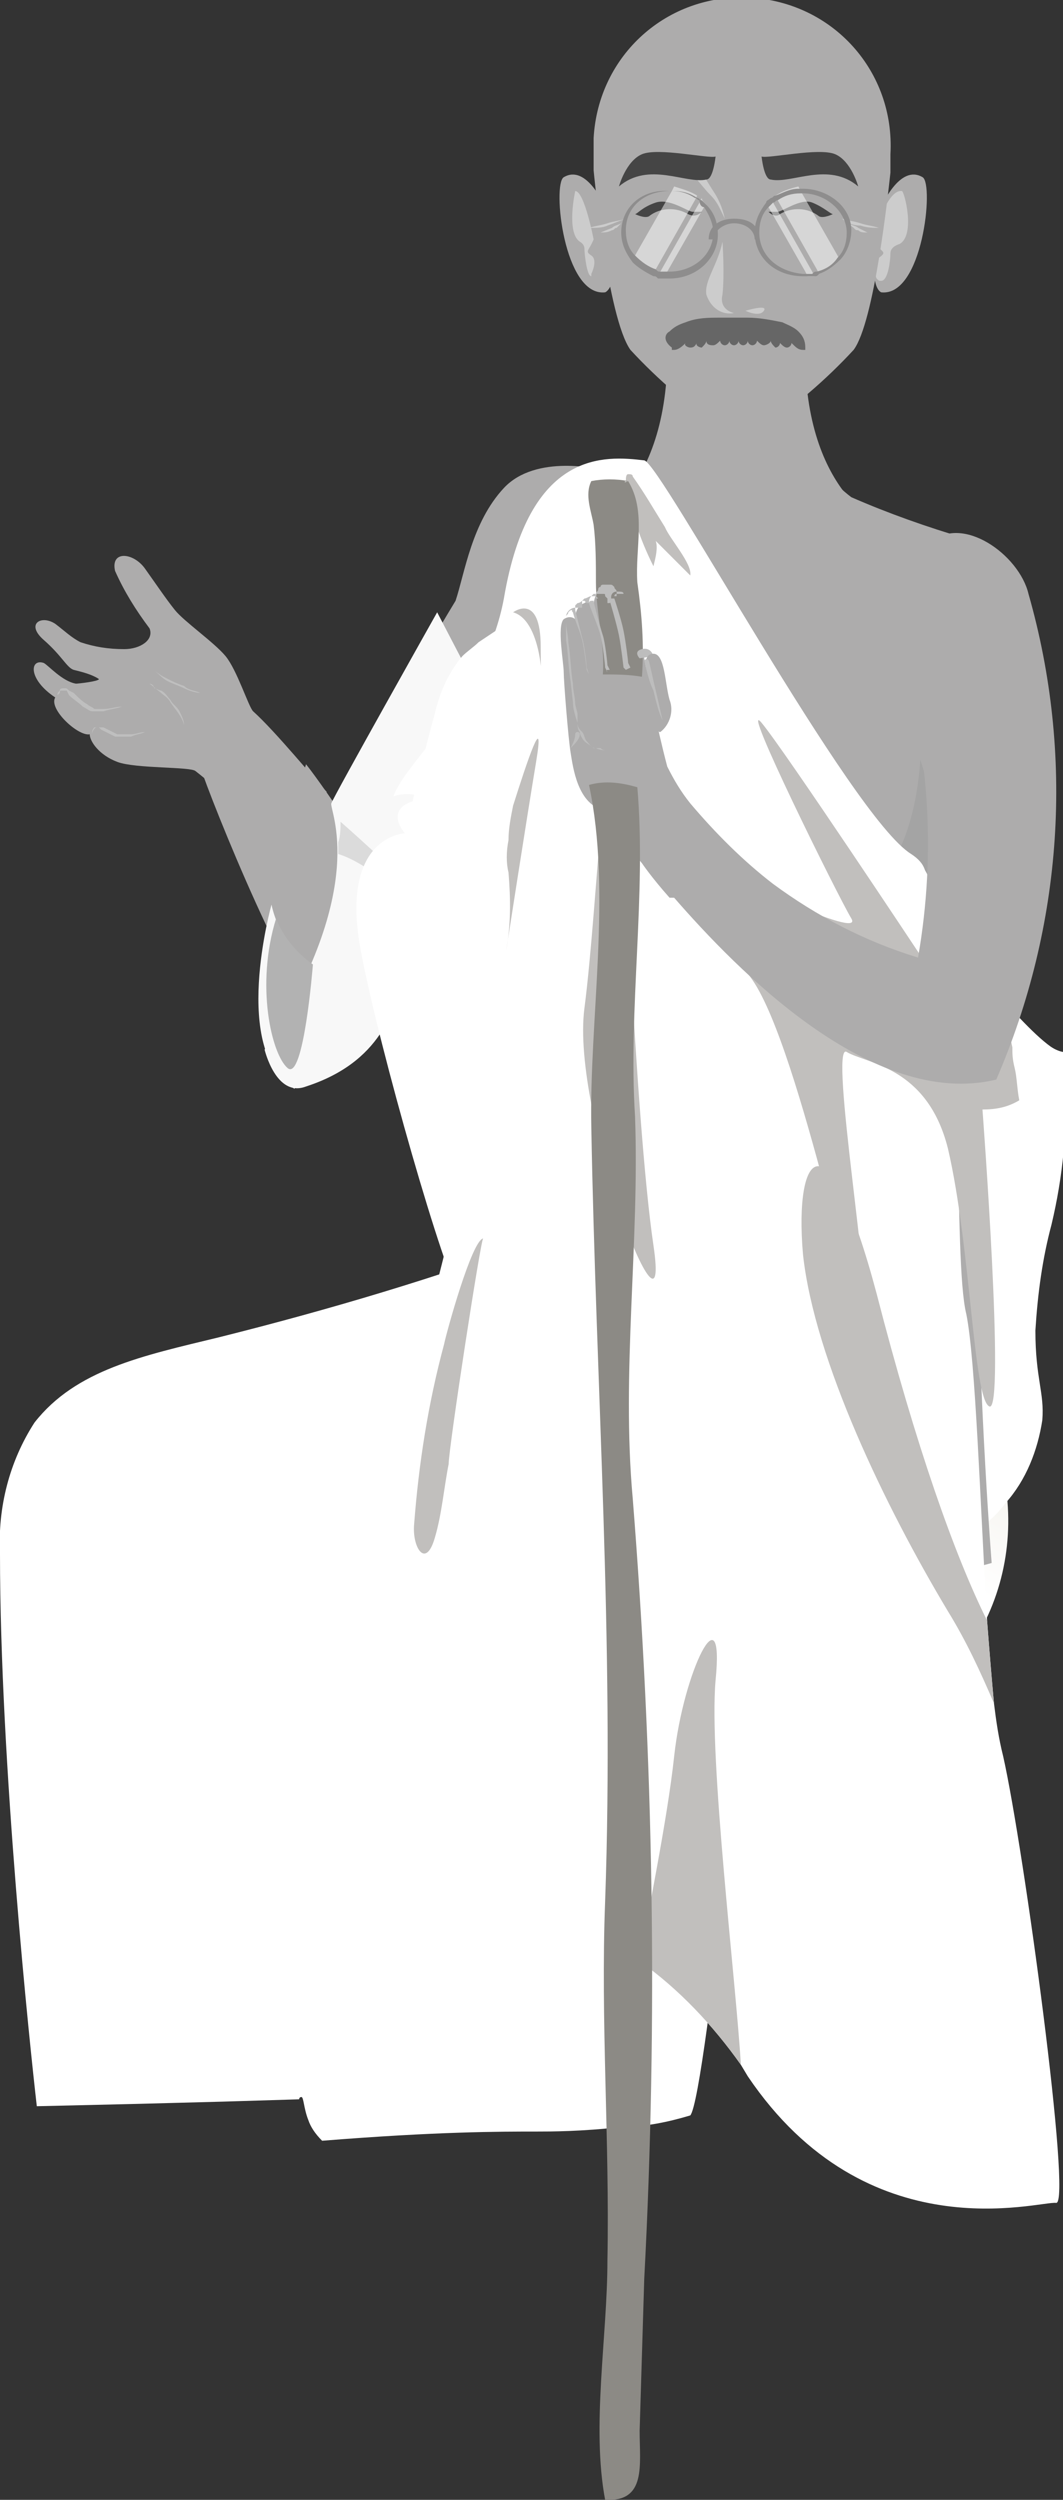 <?xml version="1.0" encoding="utf-8"?>
<!-- Generator: Adobe Illustrator 25.0.1, SVG Export Plug-In . SVG Version: 6.00 Build 0)  -->
<svg version="1.1" id="Layer_1" xmlns="http://www.w3.org/2000/svg" xmlns:xlink="http://www.w3.org/1999/xlink" x="0px" y="0px"
	 viewBox="0 0 46.2 108.6" style="enable-background:new 0 0 46.2 108.6;" xml:space="preserve">
<rect x="0" y="0" width="46.2" height="108.6" fill="#333333" stroke="none"/>
<style type="text/css">
	.st0{fill:#ADACAC;}
	.st1{fill:#BFBFBF;}
	.st2{fill:#F8F8F8;}
	.st3{fill:#B2B2B2;}
	.st4{fill:#9F9F9F;}
	.st5{fill:#DBDBDB;}
	.st6{fill:#FFFFFF;}
	.st7{fill:url(#SVGID_1_);}
	.st8{fill:#CCCCCC;}
	.st9{fill:#454545;}
	.st10{fill:#595857;}
	.st11{fill:#666666;}
	.st12{fill:#A3A09D;}
	.st13{fill:#A4A4A4;}
	.st14{fill:#C1BFBD;}
	.st15{fill:#8C8A85;}
	.st16{fill:#BDBDBD;}
	.st17{opacity:0.5;fill:#FFFFFF;}
	.st18{fill:#8E8D8D;}
</style>
<g>
	<g id="Layer_2_1_">
		<g id="_1April-Gandhi">
			<path class="st0" d="M14.2,34.4c-0.5-0.5-2.2-2.6-3.2-3.5c-0.2-0.2-0.7-1.8-1.2-2.4s-1.8-1.5-2.2-2s-0.8-1.1-1.3-1.8
				s-1.5-0.8-1.3,0.1c0.4,0.9,0.9,1.7,1.5,2.5c0.2,0.5-0.4,0.9-1.1,0.9c-0.7,0-1.3-0.1-1.9-0.3c-0.4-0.2-0.7-0.5-1.1-0.8
				c-0.6-0.4-1.3,0-0.5,0.7s1,1.2,1.3,1.3c0.4,0.1,0.8,0.2,1.1,0.4c0,0.1-0.9,0.2-1,0.2c-0.6-0.1-1.2-0.8-1.4-0.9
				c-0.6-0.2-0.7,0.7,0.5,1.5c-0.3,0.5,1,1.7,1.5,1.6c0,0.3,0.4,0.9,1.2,1.2s3.2,0.2,3.4,0.4C9.3,34.1,12.4,37.1,14.2,34.4z"/>
			<path class="st1" d="M4,31.9c0-0.1,0-0.2,0.1-0.3c0.1,0,0.1,0,0.2,0h0.1h0.1c0.2,0.1,0.4,0.2,0.6,0.3c0.2,0,0.4,0,0.6,0
				c0.2,0,0.4-0.1,0.6-0.1c-0.2,0.1-0.4,0.1-0.6,0.2H5.3C5.2,32,5.1,32,5,32c-0.2-0.1-0.4-0.2-0.6-0.3c0,0-0.1-0.1-0.1-0.1
				c0,0-0.1,0-0.1,0C4.1,31.6,4,31.8,4,31.9z"/>
			<path class="st1" d="M2.5,30.2c0-0.1,0-0.1,0.1-0.2c0-0.1,0.1-0.1,0.2-0.1c0.1,0,0.1,0,0.2,0.1l0.2,0.1c0.2,0.2,0.4,0.4,0.6,0.5
				c0.1,0.1,0.2,0.1,0.3,0.2c0.1,0,0.1,0,0.2,0h0.2c0.3,0,0.5-0.1,0.8-0.1c-0.3,0.1-0.5,0.1-0.8,0.2H4.2c-0.1,0-0.1,0-0.2,0
				c-0.1,0-0.2-0.1-0.4-0.2c-0.2-0.2-0.4-0.3-0.6-0.5L2.9,30c-0.1,0-0.1,0-0.2,0c-0.1,0-0.1,0-0.1,0.1C2.6,30.1,2.5,30.2,2.5,30.2z"
				/>
			<path class="st1" d="M8,31.5c-0.1-0.4-0.4-0.7-0.6-1c-0.1-0.2-0.3-0.3-0.4-0.4l-0.5-0.4c0.1,0,0.2,0.1,0.2,0.2
				C6.8,29.9,6.9,30,7,30c0.2,0.1,0.3,0.3,0.4,0.4c0.1,0.2,0.3,0.3,0.4,0.5C7.9,31.1,8,31.3,8,31.5z"/>
			<path class="st1" d="M9.4,30.1c-0.2,0-0.5,0-0.7,0c-0.2,0-0.5-0.1-0.7-0.2c-0.2-0.1-0.5-0.2-0.7-0.3c-0.2-0.1-0.4-0.3-0.6-0.5
				c0.2,0.2,0.4,0.3,0.6,0.4c0.2,0.1,0.4,0.2,0.7,0.3C8.2,30,8.5,30,8.7,30.1C9,30.1,9.2,30.1,9.4,30.1z"/>
			<path class="st0" d="M14.3,44.5c4.8,1.3,3.4-3.6,3-4.9s-3.2-5.4-4-6.4c-0.4,1.6-3.1,2.2-4.6,0.1C9.1,34.6,12.9,44.1,14.3,44.5z"
				/>
			<path class="st0" d="M26.1,20.4c0,0-2.8-0.7-4.2,0.8s-1.7,3.7-2.1,4.9c0,0-2.2,3.6-3.7,6.6c-0.7,1.5-1.3,5.6-1.6,6.5
				s0.3,3,2.7,1.4c0,0,3.2-4.4,3.8-5.4c1.5-2.4,3.1-4.6,4.9-6.7c0.6-0.7,0.5-1.8,0.9-3S29,21.5,26.1,20.4"/>
			<path class="st2" d="M19,26.6c0,0-4.5,8-4.6,8.3s1.7,3.6-2.9,10.7c0,0,0.5,2.1,1.8,1.6c3.7-1.2,3.7-3.9,4.3-4.1
				c1.2-0.6,2.3-1.5,3-2.6l2.1-6.8L19,26.6"/>
			<path class="st2" d="M11.8,39.3c0,0-1.8,6.4,1,8l1.6-4.6C13.1,41.9,12.1,40.7,11.8,39.3z"/>
			<path class="st3" d="M12,39.9c0.3,0.8,0.9,1.5,1.6,2c0,0-0.4,5.1-1.1,4.5S11.1,42.8,12,39.9z"/>
			<path class="st4" d="M14.7,36.6c0,0.2,0,0.3,0,0.5l0,0V36.6L14.7,36.6"/>
			<path class="st5" d="M14.8,35.7c0,0,2.2,1.9,5.4,5.1L20,41.3c-2.1-2.2-4-3.8-5.3-4.2c0-0.2,0-0.4,0-0.5
				C14.8,36.3,14.8,36,14.8,35.7"/>
			<path class="st0" d="M18.5,36.2l0.2,3.8l0,0l0.6,10.3c0.5,5.3,1,10.6,1.5,15.8h5.8l-0.8-16v-0.3l-0.1-2.4l0,0L25.4,43l-0.3-6.3
				L23,36.5h-0.1l-1.3-0.1h-0.2c-0.5,0-1-0.1-1.4-0.1l0,0C19.5,36.3,19,36.2,18.5,36.2z"/>
			<path class="st6" d="M0,67.5c0,9.1,1.3,21.4,1.6,24l4.3-0.1l3.8-0.1l3.3-0.1c0,0,0-0.1,0.1-0.1s0.1,0.5,0.3,1
				c0.1,0.3,0.3,0.6,0.6,0.9c5-0.4,7.7-0.4,9.4-0.4c0.5,0,1.9,0,3.6-0.2c1,0,2-0.2,3-0.5c0.7-0.8,2.8-22.5,2.8-22.5
				c0.2,0,0.5,0,0.8-0.1s0.7-0.1,1-0.2c2.6,0,5.2-1,7.1-2.8c0.2-0.2,0.4-0.4,0.5-0.6c1.3-1.7,1.8-3.8,1.5-6l-0.1-7.1v-3v-1.1
				c-3.6-3.6-7.9-6.4-12.7-8.1c-0.3-0.1-0.6-0.2-1-0.3c-1.4-0.4-2.8-0.8-4.2-1.1c-0.3-0.1-0.6-0.1-0.9-0.2l-1.2,15
				c-4.6,1.7-9.3,3.1-14.1,4.3c-3.3,0.8-6.2,1.4-8,3.7C0.4,63.5-0.1,65.5,0,67.5z"/>
			
				<linearGradient id="SVGID_1_" gradientUnits="userSpaceOnUse" x1="-1395.17" y1="46.79" x2="-1410.47" y2="77.25" gradientTransform="matrix(-1 0 0 -1 -1364.73 110)">
				<stop  offset="0" style="stop-color:#FFFFFF"/>
				<stop  offset="1" style="stop-color:#BDB595"/>
			</linearGradient>
			<path class="st7" d="M24.4,48c0.2,1.1,0.7,2.2,1.3,3.2c1.5,2.4,7.4,10.5,15.7,21.4c0.2-0.3,0.4-0.5,0.6-0.8
				c1.5-2.1,2.1-4.7,1.7-7.3l-0.1-8.7L29.1,44.7c-1.5-0.6-3-1-4.6-1.3C24.1,44.8,24,46.5,24.4,48z"/>
			<path class="st6" d="M18.7,39.8c-0.5-1.5-0.7-3.1-0.8-4.8c0.1-0.6,0.3-1.2,0.4-1.7c0.2-0.8,0.4-1.6,0.6-2.3
				c0.2-0.9,0.6-1.8,1.2-2.5c0.2-0.2,0.5-0.4,0.7-0.6l0,0c0.6-0.4,1.2-0.8,1.8-1.2c0.4-0.2,0.9-0.5,1.4-0.6l0.3,0.5
				c1.6,3,4.3,5.2,7.5,6.3c1.7,0.7,3.3,1.7,4.7,3c1.2,1.1,2.3,2.2,3.3,3.3c2.8,3.2,5.2,6.3,6.4,6.5c0,0.3,0,0.7,0,1
				c0,2.1-0.2,4.3-0.6,6.4c-0.4,1.5-0.7,3-0.7,4.6c0,2.1,0.4,2.6,0.3,3.9c-0.1,1.3-0.7,2.6-1.6,3.6c-0.3,0.4-0.6,0.7-1,1h-2l-1-1.3
				c-0.8-1.1-1.6-2.1-2.4-3c-1.7-2.1-3.7-4-5.8-5.7l-1-0.9c0,0-1.3-1.3-2.7-2.9C26.5,51,23,46.3,18.7,39.8z"/>
			<path class="st6" d="M26.6,41.6c0.1,1.1,1.2,1.7,1.5,2l2.3,2.4c5.6,5.6,10.3,9.8,7.2,9.3c-3.6-0.6-7.3-3.7-2.3,2.1
				c2.6,3,2.7,3.7,2.2,4.2l-0.1,0.1L37.2,62c0.8,0.9,1.6,1.9,2.4,3l1,1.3h2.1c0.4-0.3,0.7-0.6,1-1c0.9-1,1.4-2.3,1.6-3.6
				c0.1-1.2-0.3-1.8-0.3-3.9c0.1-1.6,0.3-3.1,0.7-4.6c0.5-2.1,0.7-4.2,0.6-6.4c0-0.3,0-0.6,0-1c-1.2-0.3-3.5-3.4-6.4-6.5
				c-1-1.2-2.2-2.3-3.3-3.3c0.9,2.7,1.7,4.9,2.3,6.8c1,3,1.6,5.2,2,6.8c0.3,1,0.5,2,0.5,3c0,0.3-0.1,0.4-0.2,0.5s-0.3,0-0.6-0.3
				c-0.4-0.4-0.7-0.8-1-1.3c-2.7-3.9-7.9-13.5-11-12.5C27.5,39.3,26.7,40.4,26.6,41.6z"/>
			<path class="st0" d="M29,14.8h6c-0.2,6.7,3.5,8.1,3.5,8.1c-2.8,3.6-8,4.2-11.6,1.4c-0.5-0.4-1-0.9-1.4-1.4
				C25.5,22.9,29.2,21.5,29,14.8z"/>
			<path class="st0" d="M26.3,9c0,0-0.8-1.9-1.8-1.3c-0.5,0.3,0,5.2,1.8,5c0,0,0.3-0.1,0.4-0.9L26.3,9"/>
			<path class="st8" d="M25,8.3c0.4,0,0.8,2.1,0.8,2.1c-0.2,0.5-0.4,0.5-0.1,0.7s0,0.8,0,0.8S25.7,12,25.7,12c-0.2,0-0.3-1-0.3-1.2
				s-0.2-0.3-0.2-0.3C24.6,10.1,25,8.3,25,8.3L25,8.3"/>
			<path class="st0" d="M38.3,9c0,0,0.8-1.9,1.8-1.3c0.5,0.3,0,5.2-1.8,5c0,0-0.3-0.1-0.3-0.9L38.3,9"/>
			<path class="st8" d="M39.2,8.3L39.2,8.3c0.1,0,0.6,1.9-0.1,2.3c0,0-0.4,0.1-0.4,0.4s-0.1,1.2-0.4,1.2c-0.1,0-0.1,0-0.2-0.1
				c0,0-0.3-0.6,0.1-0.9s0.1-0.2-0.2-0.7C37.9,10.5,38.5,8.2,39.2,8.3"/>
			<path class="st0" d="M33,18.7c1.5-1,2.9-2.2,4.1-3.5c0.9-1.2,1.5-6.8,1.6-7.7V7.3l0,0c0-0.2,0-0.4,0-0.6c0.2-3.6-2.5-6.6-6.1-6.8
				S26,2.4,25.8,6c0,0.2,0,0.5,0,0.7c0,0.2,0,0.5,0,0.7l0,0c0,0,0.6,6.4,1.6,7.8c1.2,1.3,2.6,2.5,4.1,3.5C32,18.9,32.6,18.9,33,18.7
				z"/>
			<path class="st8" d="M30.1,7.6c0.3,0.3,0.5,0.6,0.8,0.9c0.3,0.3,0.4,0.6,0.6,1C31.4,9,31.2,8.6,31,8.3c-0.2-0.3-0.4-0.7-0.7-1
				L30.1,7.6z"/>
			<path class="st9" d="M33.1,6.8c0,0,0.1,1,0.4,1C34.4,8,36,7,37.3,8.1c0,0-0.3-1.1-1-1.4S33.4,6.9,33.1,6.8z"/>
			<path class="st9" d="M31.1,6.8c0,0-0.1,1-0.4,1C29.8,8,28.2,7,26.9,8.1c0,0,0.3-1.1,1-1.4S30.8,6.9,31.1,6.8z"/>
			<path class="st8" d="M31.4,10.5c0,0,0.1,1.4,0,2.3c-0.1,0.4,0.1,0.7,0.5,0.8c-0.5,0.1-1-0.2-1.2-0.8
				C30.6,12.2,31.2,11.5,31.4,10.5z"/>
			<path class="st8" d="M32.4,13.5c0,0,1-0.3,0.8,0S32.4,13.5,32.4,13.5z"/>
			<path class="st8" d="M38.2,9.9c-0.3-0.1-0.5-0.1-0.8-0.2s-0.5-0.1-0.8-0.2c0.2,0.2,0.5,0.3,0.8,0.3C37.7,9.9,38,9.9,38.2,9.9z"/>
			<path class="st8" d="M37.7,10.1l-0.4-0.2c-0.1-0.1-0.3-0.1-0.4-0.2c0,0.1,0.1,0.1,0.2,0.2c0.1,0.1,0.1,0.1,0.2,0.1
				C37.4,10.1,37.5,10.1,37.7,10.1z"/>
			<path class="st8" d="M25.6,9.9c0.3,0,0.6,0,0.8-0.1c0.3-0.1,0.5-0.2,0.8-0.3c-0.3,0.1-0.5,0.1-0.8,0.2S25.9,9.8,25.6,9.9z"/>
			<path class="st8" d="M26.1,10.1c0.2,0,0.3,0,0.5-0.1c0.1,0,0.1-0.1,0.2-0.1c0.1-0.1,0.1-0.1,0.2-0.2c-0.2,0.1-0.3,0.1-0.4,0.2
				L26.1,10.1z"/>
			<path class="st10" d="M25,6V5.8V6z"/>
			<path class="st9" d="M33.4,9.2c0.1,0,0.3,0,0.4,0c0.2,0,1-0.6,1.5-0.4s0.8,0.5,0.9,0.5c0,0-0.4,0.2-0.6,0.1
				c-0.5-0.4-1.2-0.4-1.7-0.1C33.8,9.4,33.6,9.4,33.4,9.2z"/>
			<path class="st9" d="M30.5,9.2c-0.1,0-0.3,0-0.4,0c-0.2,0-1-0.6-1.6-0.4s-0.8,0.5-0.9,0.5c0,0,0.4,0.2,0.6,0.1
				c0.5-0.4,1.2-0.4,1.7-0.1C30.1,9.4,30.3,9.4,30.5,9.2z"/>
			<path class="st11" d="M29.1,14.4c0.2-0.2,0.4-0.3,0.7-0.4c0.5-0.2,1-0.2,1.5-0.2h1.2c0.5,0,1,0.1,1.5,0.2
				c0.2,0.1,0.5,0.2,0.7,0.4c0.2,0.2,0.3,0.4,0.3,0.7c0,0,0,0.1,0,0.1c0,0-0.1,0-0.1,0c-0.2,0-0.3-0.1-0.5-0.3
				c0,0.1-0.1,0.2-0.2,0.2c-0.1,0-0.2-0.1-0.3-0.2c0,0.1-0.1,0.2-0.2,0.2c-0.1-0.1-0.2-0.2-0.2-0.3c0,0.1-0.2,0.2-0.3,0.2
				c0,0,0,0,0,0c-0.1,0-0.2-0.1-0.3-0.2c0,0.1-0.1,0.2-0.2,0.2c-0.1,0-0.2-0.1-0.2-0.2c0,0.1-0.1,0.2-0.2,0.2
				c-0.1,0-0.2-0.1-0.2-0.2v-0.1c0,0,0,0,0,0.1c0,0.1-0.1,0.2-0.2,0.2c-0.1,0-0.2-0.1-0.2-0.2c0,0.1-0.1,0.2-0.2,0.2
				c-0.1,0-0.2-0.1-0.2-0.2c-0.1,0.1-0.2,0.2-0.3,0.2c-0.1,0-0.3,0-0.3-0.2c0,0,0,0,0,0c0,0.1-0.1,0.2-0.2,0.3
				c-0.1,0-0.3-0.1-0.2-0.2c-0.1,0.1-0.1,0.2-0.3,0.2c-0.1,0-0.3-0.1-0.2-0.2c-0.1,0.1-0.3,0.3-0.5,0.3c0,0-0.1,0-0.1,0
				c0,0,0-0.1,0-0.1C28.8,14.8,28.9,14.5,29.1,14.4z"/>
			<path class="st12" d="M22.7,24.9L22.7,24.9z"/>
			<path class="st0" d="M18,66.3c0,0,3.6,2.4,11,3.1c4.7,0.3,9.5-0.2,14.1-1.5c0,0-2.1-26.1,1.2-34.6c0-6.1-0.1-9.2-2.3-9.9
				c-1.7-0.5-3.4-1.1-5-1.8c-0.4-0.3-0.8-0.7-1.2-1.1c-0.7-0.5-0.5-1.1-2.1-1.1c-1.2-0.1-2.3,0.4-3.2,1.2c-0.2,0.2-0.8,0.6-0.8,1.1
				c-0.7,0.2-1.4,0.4-2.2,0.5c-1.6,0.2-3.9,0.7-4.6,2.6s-0.2,19.9-1.4,26.1S18,66.3,18,66.3z"/>
			<path class="st13" d="M40,33c0.8,2.5,1.2,5.2,1.3,7.8C41.2,44,40,44,40,44l-3.5-4.5C36.5,39.5,39.6,38.8,40,33z"/>
			<path class="st6" d="M17.6,36.2c0,0-2.9,0.1-1.9,5.2c0.8,4.2,3.6,14,4.4,15.2s6.4-9.4,3.8-12.9c-1.5-2.1-3.6-9.3-5.5-9
				S17.6,36.2,17.6,36.2z"/>
			<path class="st6" d="M16.5,67.8c1.6,0.9,1.7,9.9,4,13.1c1.6,2.2,4.2,2.1,7.3,4.3c1.7,1.2,3.2,2.8,4.4,4.5l0,0l0.3,0.5
				c5.2,7.7,12.7,5.4,13.4,5.5s-1.4-15.4-2.3-19.4c-0.2-0.8-0.3-1.5-0.4-2.3c-0.1-1.1-0.2-2.3-0.3-3.6c-0.3-5.1-0.5-11.3-0.9-13.3
				c-0.3-1.2-0.3-4.5-0.4-8.1l0,0c-0.1-1.8-0.2-2.5-0.3-4.2c-0.1-0.8-0.2-2.2-0.2-3.2c0-0.4-0.1-0.8-0.1-1.1l-0.1-0.6
				c-0.1-0.7-0.3-1.4-0.7-2.1c-0.1-0.3-0.3-0.5-0.6-0.7C37,35.5,28.7,20.1,28,20c-1.7-0.2-5-0.5-6.1,6c-0.8,4.3-4.3,7.1-4.8,8.6
				c1.3-0.5,3.9,0.9,4.5,3c0.4,1.2,0.5,2.4,0.4,3.7C20.9,51,15.4,67.2,16.5,67.8z"/>
			<path class="st14" d="M27.5,20.7c0-0.1-0.1-0.1-0.2-0.1s-0.1,0.2-0.1,0.3c0.2,1.3,0.6,2.5,1.2,3.7c0.1-0.4,0.2-0.8,0.1-1.1
				c0.5,0.5,1,1,1.5,1.5c0.1-0.5-0.9-1.6-1.1-2.1C28.4,22.1,28,21.4,27.5,20.7z"/>
			<path class="st14" d="M21,53.8c-0.5,0.1-1.6,4.1-1.7,4.6c-0.7,2.6-1.1,5.2-1.3,7.8c-0.1,1,0.5,2,0.9,0.6c0.3-1,0.4-2.2,0.6-3.2
				C19.5,62.9,20.9,53.8,21,53.8z"/>
			<path class="st14" d="M27.8,85.2c1.7,1.2,3.2,2.8,4.4,4.5C32,86.2,30.8,76.4,31.1,73c0.4-4-1.4-0.4-1.8,3.3
				C29,79.1,28.1,83.4,27.8,85.2z"/>
			<path class="st14" d="M34.9,54.5c0.5,4.6,3.6,11,6.3,15.5c0.8,1.3,1.4,2.6,2,4c-0.1-1.1-0.2-2.3-0.3-3.6
				c-1.4-2.8-3.1-7.6-4.8-14.2C36,48.3,34.5,49.9,34.9,54.5z"/>
			<path class="st14" d="M27,33.5c0,0,0.6,15.2,1.4,20.6s-3.6-5.7-3-10.3S26.3,29.3,27,33.5z"/>
			<path class="st14" d="M22,41.3c0,0,0.9-5.8,1.3-8.2s-0.4,0-1,1.9c-0.1,0.5-0.2,1-0.2,1.5c-0.1,0.5-0.1,1,0,1.4
				C22.2,39.1,22.2,40.2,22,41.3z"/>
			<path class="st14" d="M22.3,26.6c0,0,1.2-0.9,1.2,1.5S23.7,27,22.3,26.6z"/>
			<path class="st14" d="M26.2,33.2c0.1,0.1,2.6,5.7,6.1,8.9c2.1,1.8,4.7,15.1,5.2,15s-1.5-11.9-0.7-11.4s3.5,0.6,4.4,4.2
				c1,4.3,1.1,10.9,1.8,11.2s-0.3-12.9-0.3-12.9c0.6,0,1.1-0.1,1.6-0.4c-0.1-0.5-0.1-1-0.2-1.4S44,45.8,44,45.5
				c-0.2-0.9-0.4-1.9-0.8-2.7l-0.3-0.3l-2.1-1H40c0,0-5.9-8.9-6.9-10.1s3.3,7.5,3.9,8.5s-5.6-2-5.6-2L26.2,33.2z"/>
			<path class="st0" d="M24.5,26.9c0.3-0.2,0.5,0,0.5,0c0-0.3,0.1-0.6,0.4-0.7c0.1-0.1,0.3,0,0.4,0.1c0,0,0-0.6,0.4-0.7
				c0.5-0.2,0.6,0.5,0.6,0.5c0.1-0.2,0.3-0.3,0.5-0.2c0,0,0,0,0.1,0c0.3,0.2,0.4,1.6,0.6,2.7s0.5,2.8,1,4.7c0.3,0.6,0.6,1.1,1,1.6
				l0,0c1.1,1.3,2.3,2.5,3.6,3.5c1.9,1.4,4,2.5,6.3,3.2c0.8-4.6,0.5-9.3-1-13.8c-0.7-1.5,0.2-3,1.5-4.2c1.4-1.3,3.9,0.5,4.3,2.2
				c2,7,1.5,14.4-1.4,21.1c-5.4,1.3-11.3-4.8-14-7.9l0,0L29.1,39c-0.8-0.9-1.2-1.5-1.2-1.5c-0.6-0.7-1.2-1.6-1.6-2.3
				c-1.2-0.2-1.4-1.9-1.5-2.5s-0.3-3.1-0.3-3.5S24.2,27.2,24.5,26.9z"/>
			<path class="st15" d="M27.3,20.9c-0.5-0.1-1.1-0.1-1.6,0c-0.3,0.6,0,1.3,0.1,1.9c0.1,0.8,0.1,1.7,0.1,2.5c0,1.3,0.4,2.7,0.3,4
				c0.6,0,1.1,0,1.7,0.1c0.1-1.4,0-2.7-0.2-4.1C27.6,23.8,28.1,22.2,27.3,20.9C27.1,21,27.1,20.9,27.3,20.9z"/>
			<path class="st16" d="M28.4,28.5c0,0-0.1-0.4-0.5-0.3s-0.1,0.4-0.1,0.4L28.4,28.5z"/>
			<path class="st0" d="M28.1,29.2c0,0-0.2-0.8,0.3-0.8s0.5,1.3,0.7,2c0.2,0.5,0,1.1-0.4,1.4C28.4,31.9,28.1,29.2,28.1,29.2z"/>
			<path class="st16" d="M27.4,29L27.4,29C27.4,29,27.4,29,27.4,29C27.4,28.9,27.4,28.9,27.4,29l-0.1-0.2c0-0.1-0.1-0.9-0.2-1.4
				S26.7,26,26.7,26c0,0-0.1,0-0.1,0c0,0-0.1,0-0.1,0.1c0,0,0,0,0,0c0,0,0.3,1,0.4,1.5s0.2,1.4,0.2,1.4l0,0l0.1,0.1L27.4,29z"/>
			<path class="st16" d="M26.5,29.1L26.5,29.1C26.5,29.1,26.5,29,26.5,29.1l-0.1-0.2c0-0.1-0.1-1-0.2-1.3s-0.4-1.4-0.4-1.5
				c0,0-0.1,0-0.1,0c0,0-0.1,0-0.1,0.1s0.4,1,0.5,1.4s0.2,1.3,0.2,1.4l0,0l0.1,0.2C26.3,29.1,26.4,29.1,26.5,29.1
				C26.4,29.1,26.5,29.1,26.5,29.1z"/>
			<path class="st16" d="M25.6,29.3L25.6,29.3C25.6,29.3,25.6,29.3,25.6,29.3C25.6,29.2,25.6,29.2,25.6,29.3L25.5,29
				c0-0.1-0.1-1-0.2-1.3c-0.1-0.4-0.2-0.8-0.3-1.2c0,0-0.1,0-0.1,0s-0.1,0,0,0.1c0.1,0.4,0.3,0.8,0.4,1.2c0.1,0.4,0.2,1.3,0.2,1.3
				l0,0L25.6,29.3C25.5,29.3,25.6,29.3,25.6,29.3z"/>
			<path class="st16" d="M27.1,25.8c-0.1,0-0.2,0-0.3,0c0,0-0.1,0-0.1,0.1h0h0h0.1v-0.1v-0.1c0-0.1-0.1-0.1-0.1-0.2
				c-0.1-0.1-0.1-0.1-0.2-0.1c-0.1,0-0.2,0-0.2,0h0h-0.1c0,0-0.1,0-0.1,0.1c-0.1,0-0.1,0.1-0.1,0.1c0,0.1-0.1,0.1-0.1,0.2
				c0,0.1,0,0.1,0,0.2h0.1c0,0-0.1-0.1-0.1-0.1c-0.1,0-0.1,0-0.2,0c-0.1,0-0.2,0.1-0.3,0.1c0,0,0,0,0,0v0c0,0-0.1,0.1-0.1,0.1
				c0,0.1,0,0.2,0,0.3l0,0h0.1h-0.1c0,0-0.1,0-0.1,0c-0.1,0-0.1,0-0.2,0c-0.2,0-0.4,0.2-0.4,0.4c0,0,0,0,0,0.1c0,0,0,0,0,0.1v0
				c0,0.1,0,0.3,0,0.4l0,0.4c0.1,0.6,0.1,1.2,0.2,1.8l0.1,0.9c0,0.3,0.1,0.6,0.2,0.9c0,0.2,0.1,0.3,0.2,0.4c0.1,0.1,0.1,0.3,0.2,0.4
				c0.1,0.1,0.2,0.3,0.4,0.3c0.2,0.1,0.4,0.1,0.5,0.1c-0.1,0-0.2,0-0.3-0.1H26h-0.1h-0.1c-0.1-0.1-0.3-0.2-0.4-0.3
				c-0.1-0.1-0.2-0.3-0.2-0.4c-0.1-0.1-0.1-0.3-0.1-0.4c0-0.1,0-0.1,0-0.2v-0.2L25,30.6c0-0.3-0.1-0.6-0.1-0.9
				c-0.1-0.6-0.1-1.2-0.2-1.8c0-0.3-0.1-0.6-0.1-0.9c0-0.1,0-0.1,0-0.2c0-0.1,0.1-0.1,0.1-0.2c0.1-0.1,0.1-0.1,0.2-0.1
				c0.1,0,0.1,0,0.2,0H25c0,0,0,0,0,0l0,0c0-0.1,0-0.1,0-0.2l0.1-0.1c0,0,0,0,0,0l0,0c0.1,0,0.2-0.1,0.2-0.1h0.1l0.1,0.1l0,0
				c0,0,0.1,0,0.1,0l0,0c0-0.1,0-0.2,0.1-0.3c0,0,0.1-0.1,0.1-0.1H26H26c0.1,0,0.1,0,0.2,0c0.1,0,0.1,0,0.1,0.1c0,0,0.1,0.1,0.1,0.1
				c0,0,0,0.1,0,0.1v0.1c0,0,0.1,0,0.1,0l0,0l0,0l0,0l0,0c0,0,0.1-0.1,0.1-0.1c-0.1-0.2,0-0.4,0.2-0.4C27,25.7,27.1,25.7,27.1,25.8z
				"/>
			<path class="st16" d="M24.8,32.5L24.8,32.5c0.2-0.2,0.4-0.4,0.4-0.6c0,0,0-0.1-0.1-0.1c0,0-0.1,0-0.1,0.1
				C25,32.1,24.9,32.3,24.8,32.5C24.7,32.5,24.7,32.5,24.8,32.5L24.8,32.5z"/>
			<path class="st16" d="M24.5,29.5c0.1,0,0.1,0,0.2,0 M24.6,29.5C24.6,29.5,24.6,29.5,24.6,29.5c-0.2,0-0.3,0-0.4,0c0,0,0,0-0.1,0
				v0L24.6,29.5z"/>
			<path class="st16" d="M28,28.7c0.1,0.4,0.2,0.9,0.4,1.3c0.1,0.4,0.2,0.9,0.4,1.3c-0.1-0.4-0.2-0.9-0.3-1.3s-0.2-0.9-0.3-1.3
				C28.1,28.6,28.1,28.6,28,28.7C28,28.6,28,28.6,28,28.7C28,28.7,28,28.7,28,28.7z"/>
			<path class="st15" d="M27.7,34.2c0.4,4.7-0.4,9.6-0.1,14.3c0.2,5.5-0.6,11.1-0.1,16.6c0.9,11.3,1.1,22.6,0.5,33.9l-0.2,6.6
				c0,1.5,0.3,3.1-1.5,3c-0.6-3.2,0.1-7.1,0.1-10.4c0.1-5.2-0.3-10.4-0.1-15.6c0.4-11.2-0.4-22.4-0.6-33.6
				c-0.1-4.7,0.9-10.2-0.1-14.9C26.3,33.9,27,34,27.7,34.2z"/>
			<g>
				<path class="st17" d="M30.3,8.5l-0.1,0.2l-1.7,3l-0.1,0.2c-0.3-0.1-0.6-0.3-0.9-0.6l0.1-0.2l1.6-2.8l0.1-0.2
					C29.6,8.2,30,8.3,30.3,8.5z"/>
				<path class="st17" d="M30.7,8.9L30.6,9L29,11.8L28.9,12c-0.1,0-0.2,0-0.3,0l0.1-0.2l1.7-3l0.1-0.2C30.5,8.7,30.6,8.8,30.7,8.9z"
					/>
				<path class="st18" d="M30.7,8.9c-0.1-0.1-0.1-0.1-0.2-0.2c-0.1,0-0.1-0.1-0.2-0.1c-0.3-0.2-0.6-0.3-1-0.3c-0.1,0-0.1,0-0.2,0
					C27.9,8.2,27,9,27,10.1c0,0.5,0.2,0.9,0.5,1.3c0.2,0.2,0.5,0.4,0.9,0.6c0.1,0,0.1,0,0.2,0.1c0.1,0,0.2,0,0.3,0
					c0.1,0,0.1,0,0.2,0c1.2,0,2.1-0.9,2.1-1.9C31.2,9.6,31,9.2,30.7,8.9z M29.1,11.8c0,0-0.1,0-0.1,0c-0.1,0-0.2,0-0.3,0
					c-0.1,0-0.1,0-0.2-0.1c-0.3-0.1-0.6-0.3-0.9-0.6c-0.3-0.3-0.4-0.7-0.4-1.1c0-1,0.8-1.7,1.9-1.7c0,0,0.1,0,0.1,0
					c0.4,0,0.7,0.1,1,0.3c0.1,0,0.1,0.1,0.2,0.1C30.4,8.9,30.5,9,30.6,9c0.2,0.3,0.4,0.7,0.4,1.1C31,11.1,30.1,11.8,29.1,11.8z"/>
				<path class="st18" d="M33,10.4h-0.2c0-0.4-0.4-0.7-0.9-0.7c-0.5,0-0.9,0.4-0.9,0.7h-0.2c0-0.6,0.5-0.9,1.1-0.9
					C32.6,9.5,33,9.8,33,10.4z"/>
				<path class="st17" d="M33.7,8.5l0.1,0.2l1.7,3l0.1,0.2c0.3-0.1,0.6-0.3,0.9-0.6l-0.1-0.2l-1.6-2.8l-0.1-0.2
					C34.3,8.2,34,8.3,33.7,8.5z"/>
				<path class="st17" d="M33.3,8.9L33.4,9l1.6,2.8l0.1,0.2c0.1,0,0.2,0,0.3,0l-0.1-0.2l-1.7-3l-0.1-0.2C33.4,8.7,33.4,8.8,33.3,8.9
					z"/>
				<path class="st18" d="M32.8,10.1c0,1.1,0.9,1.9,2.1,1.9c0.1,0,0.1,0,0.2,0c0.1,0,0.2,0,0.3,0c0.1,0,0.1,0,0.2-0.1
					c0.3-0.1,0.6-0.3,0.9-0.6c0.3-0.3,0.5-0.8,0.5-1.3C37,9,36,8.2,34.9,8.2c-0.1,0-0.1,0-0.2,0c-0.4,0-0.7,0.2-1,0.3
					c-0.1,0-0.1,0.1-0.2,0.1c-0.1,0.1-0.2,0.1-0.2,0.2C33,9.2,32.8,9.6,32.8,10.1z M33,10.1c0-0.4,0.1-0.8,0.4-1.1
					c0.1-0.1,0.1-0.1,0.2-0.2c0.1,0,0.1-0.1,0.2-0.1c0.3-0.2,0.6-0.3,1-0.3c0,0,0.1,0,0.1,0c1,0,1.9,0.8,1.9,1.7
					c0,0.4-0.1,0.8-0.4,1.1c-0.2,0.3-0.5,0.5-0.9,0.6c-0.1,0-0.1,0-0.2,0.1c-0.1,0-0.2,0-0.3,0c0,0-0.1,0-0.1,0
					C33.8,11.8,33,11.1,33,10.1z"/>
			</g>
		</g>
	</g>
</g>
</svg>
